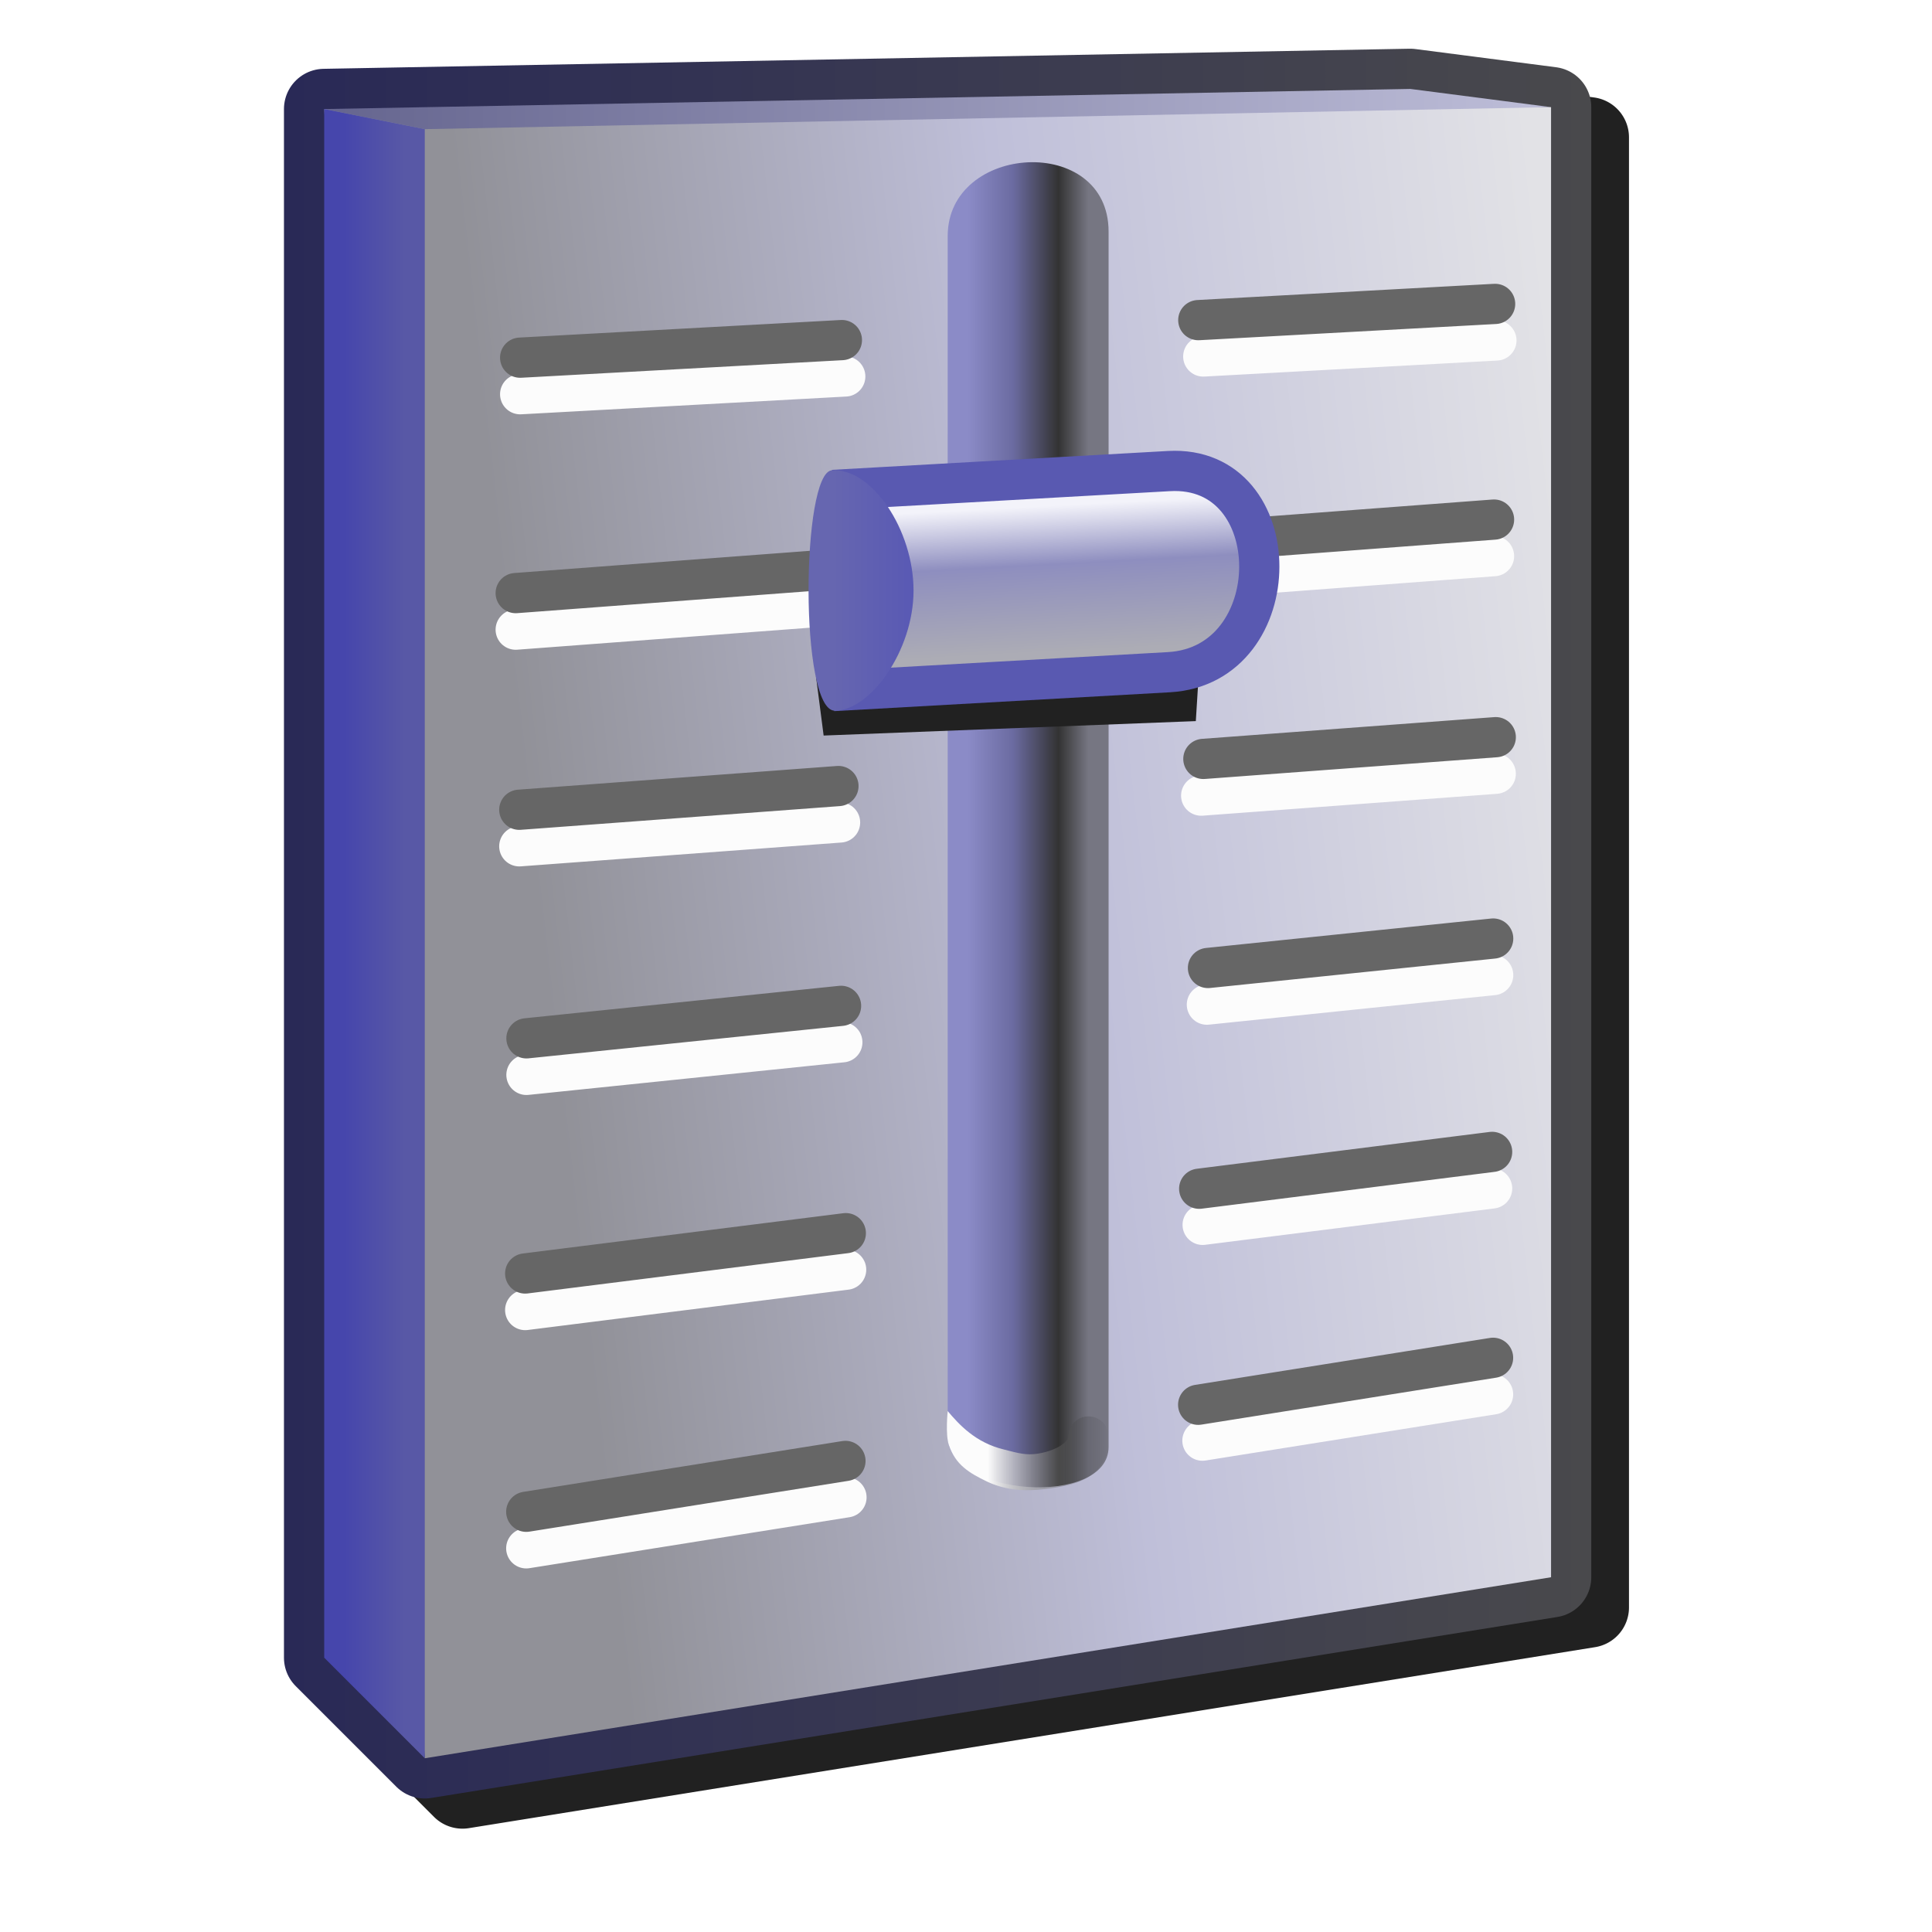 <?xml version="1.0" encoding="UTF-8" standalone="no"?>
<svg
   inkscape:export-ydpi="96"
   inkscape:export-xdpi="96"
   inkscape:export-filename="/media/klapeto/Αρχεία/WindowsXP Theme/Vectors/RASTER/sound-volume.png"
   sodipodi:docname="sound-preferences.svg"
   inkscape:version="1.1.1 (3bf5ae0d25, 2021-09-20)"
   id="svg8"
   version="1.1"
   viewBox="0 0 256 256"
   height="256"
   width="256"
   xmlns:inkscape="http://www.inkscape.org/namespaces/inkscape"
   xmlns:sodipodi="http://sodipodi.sourceforge.net/DTD/sodipodi-0.dtd"
   xmlns:xlink="http://www.w3.org/1999/xlink"
   xmlns="http://www.w3.org/2000/svg"
   xmlns:svg="http://www.w3.org/2000/svg"
   xmlns:rdf="http://www.w3.org/1999/02/22-rdf-syntax-ns#"
   xmlns:cc="http://creativecommons.org/ns#"
   xmlns:dc="http://purl.org/dc/elements/1.1/">
  <defs
     id="defs2">
    <linearGradient
       inkscape:collect="always"
       id="linearGradient136388">
      <stop
         style="stop-color:#292956;stop-opacity:1"
         offset="0"
         id="stop136384" />
      <stop
         style="stop-color:#49494c;stop-opacity:1"
         offset="1"
         id="stop136386" />
    </linearGradient>
    <linearGradient
       inkscape:collect="always"
       id="linearGradient90751">
      <stop
         style="stop-color:#6666b0;stop-opacity:1"
         offset="0"
         id="stop90747" />
      <stop
         style="stop-color:#5959b4;stop-opacity:1"
         offset="1"
         id="stop90749" />
    </linearGradient>
    <linearGradient
       inkscape:collect="always"
       id="linearGradient42591">
      <stop
         style="stop-color:#acacb5;stop-opacity:1"
         offset="0"
         id="stop42587" />
      <stop
         style="stop-color:#8e8ebf;stop-opacity:1"
         offset="0.6"
         id="stop77693" />
      <stop
         style="stop-color:#f3f3fa;stop-opacity:1"
         offset="1"
         id="stop42589" />
    </linearGradient>
    <linearGradient
       inkscape:collect="always"
       id="linearGradient23582">
      <stop
         style="stop-color:#65658f;stop-opacity:1"
         offset="0"
         id="stop23578" />
      <stop
         style="stop-color:#bcbcd7;stop-opacity:1"
         offset="1"
         id="stop23580" />
    </linearGradient>
    <linearGradient
       inkscape:collect="always"
       id="linearGradient14061">
      <stop
         style="stop-color:#4646ac;stop-opacity:1"
         offset="0"
         id="stop14057" />
      <stop
         style="stop-color:#5858a6;stop-opacity:1"
         offset="1"
         id="stop14059" />
    </linearGradient>
    <linearGradient
       inkscape:collect="always"
       id="linearGradient11795">
      <stop
         style="stop-color:#fcfcfc;stop-opacity:1"
         offset="0"
         id="stop11791" />
      <stop
         style="stop-color:#000000;stop-opacity:0;"
         offset="1"
         id="stop11793" />
    </linearGradient>
    <linearGradient
       inkscape:collect="always"
       id="linearGradient27020">
      <stop
         style="stop-color:#8b8bc7;stop-opacity:1"
         offset="0"
         id="stop27016" />
      <stop
         style="stop-color:#6b6ba1;stop-opacity:1"
         offset="0.375"
         id="stop32688" />
      <stop
         style="stop-color:#333333;stop-opacity:1"
         offset="0.75"
         id="stop7207" />
      <stop
         style="stop-color:#767682;stop-opacity:1"
         offset="1"
         id="stop27018" />
    </linearGradient>
    <linearGradient
       inkscape:collect="always"
       id="linearGradient1256">
      <stop
         style="stop-color:#919198;stop-opacity:1"
         offset="0"
         id="stop1252" />
      <stop
         style="stop-color:#bfbfd9;stop-opacity:1"
         offset="0.5"
         id="stop14920" />
      <stop
         style="stop-color:#e2e2e6;stop-opacity:1"
         offset="1"
         id="stop1254" />
    </linearGradient>
    <linearGradient
       inkscape:collect="always"
       xlink:href="#linearGradient1256"
       id="linearGradient1258"
       x1="-24.432"
       y1="6.5"
       x2="2.068"
       y2="3.5"
       gradientUnits="userSpaceOnUse"
       gradientTransform="matrix(5.33,0,0,5.33,204.407,1.124)" />
    <linearGradient
       inkscape:collect="always"
       xlink:href="#linearGradient27020"
       id="linearGradient27022"
       x1="6.568"
       y1="20"
       x2="9.568"
       y2="20"
       gradientUnits="userSpaceOnUse"
       gradientTransform="matrix(5.33,0,0,5.33,105.802,0.484)" />
    <linearGradient
       inkscape:collect="always"
       xlink:href="#linearGradient11795"
       id="linearGradient11797"
       x1="36.568"
       y1="35.599"
       x2="39.568"
       y2="35.599"
       gradientUnits="userSpaceOnUse"
       gradientTransform="matrix(5.33,0,0,5.33,-51.433,1.124)" />
    <linearGradient
       inkscape:collect="always"
       xlink:href="#linearGradient14061"
       id="linearGradient14063"
       x1="-17.462"
       y1="23"
       x2="-15.962"
       y2="23"
       gradientUnits="userSpaceOnUse"
       gradientTransform="matrix(5.33,0,0,5.33,151.263,1.124)" />
    <linearGradient
       inkscape:collect="always"
       xlink:href="#linearGradient23582"
       id="linearGradient23584"
       x1="-17.962"
       y1="2.5"
       x2="11.963"
       y2="2.519"
       gradientUnits="userSpaceOnUse"
       gradientTransform="matrix(5.33,0,0,5.33,151.263,1.124)" />
    <linearGradient
       inkscape:collect="always"
       xlink:href="#linearGradient42591"
       id="linearGradient42593"
       x1="-0.758"
       y1="16.052"
       x2="-0.952"
       y2="12.418"
       gradientUnits="userSpaceOnUse"
       gradientTransform="matrix(5.33,0,0,5.33,151.263,1.124)" />
    <linearGradient
       inkscape:collect="always"
       xlink:href="#linearGradient90751"
       id="linearGradient90753"
       x1="-5.311"
       y1="14.469"
       x2="-3.311"
       y2="14.469"
       gradientUnits="userSpaceOnUse"
       gradientTransform="matrix(5.33,0,0,5.33,151.263,1.124)" />
    <linearGradient
       inkscape:collect="always"
       xlink:href="#linearGradient1256"
       id="linearGradient136131"
       gradientUnits="userSpaceOnUse"
       gradientTransform="matrix(5.33,0,0,5.33,204.407,1.124)"
       x1="-24.432"
       y1="6.5"
       x2="2.068"
       y2="3.5" />
    <linearGradient
       inkscape:collect="always"
       xlink:href="#linearGradient136388"
       id="linearGradient136390"
       x1="-39.059"
       y1="22.784"
       x2="-6.559"
       y2="22.784"
       gradientUnits="userSpaceOnUse"
       gradientTransform="matrix(5.33,0,0,5.33,258.376,1.124)" />
    <filter
       inkscape:collect="always"
       style="color-interpolation-filters:sRGB"
       id="filter158814"
       x="-0.056"
       y="-0.042"
       width="1.112"
       height="1.084">
      <feGaussianBlur
         inkscape:collect="always"
         stdDeviation="4.051"
         id="feGaussianBlur158816" />
    </filter>
    <filter
       inkscape:collect="always"
       style="color-interpolation-filters:sRGB"
       id="filter159285"
       x="-0.115"
       y="-0.508"
       width="1.229"
       height="2.016">
      <feGaussianBlur
         inkscape:collect="always"
         stdDeviation="2.435"
         id="feGaussianBlur159287" />
    </filter>
  </defs>
  <sodipodi:namedview
     inkscape:snap-global="true"
     inkscape:bbox-paths="false"
     fit-margin-bottom="0"
     fit-margin-right="0"
     fit-margin-left="0"
     fit-margin-top="0"
     inkscape:bbox-nodes="true"
     inkscape:snap-bbox="true"
     inkscape:window-maximized="1"
     inkscape:window-y="0"
     inkscape:window-x="3840"
     inkscape:window-height="2045"
     inkscape:window-width="3840"
     units="px"
     showgrid="false"
     inkscape:document-rotation="0"
     inkscape:current-layer="layer1"
     inkscape:document-units="px"
     inkscape:cy="-588.31284"
     inkscape:cx="-1245.9221"
     inkscape:zoom="0.70710678"
     inkscape:pageshadow="2"
     inkscape:pageopacity="0.0"
     borderopacity="1.0"
     bordercolor="#666666"
     pagecolor="#ffffff"
     id="base"
     inkscape:pagecheckerboard="0"
     showguides="false"
     inkscape:snap-grids="true"
     inkscape:object-paths="true">
    <inkscape:grid
       originy="0"
       originx="0"
       id="grid1504"
       type="xygrid" />
    <inkscape:grid
       originy="0"
       originx="0"
       spacingy="0.5"
       spacingx="0.5"
       id="grid1507"
       type="xygrid" />
  </sodipodi:namedview>
  <g
     transform="translate(-12.568)"
     id="layer1"
     inkscape:groupmode="layer"
     inkscape:label="Layer 1">
    <path
       id="path158458"
       style="color:#000000;fill:#212121;stroke-width:10.66;stroke-linejoin:round;-inkscape-stroke:none;fill-opacity:1;filter:url(#filter158814)"
       d="M 204.335,10.455 60.425,13.119 a 5.331,5.331 0 0 0 -5.232,5.33 V 223.654 a 5.331,5.331 0 0 0 1.562,3.768 l 13.324,13.326 a 5.331,5.331 0 0 0 4.615,1.492 L 223.935,218.256 a 5.331,5.331 0 0 0 4.482,-5.262 V 18.199 a 5.331,5.331 0 0 0 -4.645,-5.287 l -18.656,-2.414 a 5.331,5.331 0 0 0 -0.781,-0.043 z" />
    <path
       id="path136091"
       style="fill:url(#linearGradient136131);fill-opacity:1;stroke:url(#linearGradient136390);stroke-width:10.66;stroke-linecap:butt;stroke-linejoin:round;stroke-miterlimit:4;stroke-dasharray:none;stroke-opacity:1"
       d="M 199.434,11.784 55.524,14.449 V 219.654 l 13.325,13.325 149.24,-23.985 V 14.199 Z" />
    <path
       style="fill:url(#linearGradient1258);fill-opacity:1;stroke:none;stroke-width:5.33px;stroke-linecap:butt;stroke-linejoin:miter;stroke-opacity:1"
       d="M 55.527,14.449 68.852,232.979 218.092,208.994 V 14.198 Z"
       id="path1104"
       sodipodi:nodetypes="ccccc" />
    <path
       style="fill:url(#linearGradient27022);fill-opacity:1;stroke:none;stroke-width:5.33px;stroke-linecap:butt;stroke-linejoin:miter;stroke-opacity:1"
       d="m 138.142,31.275 c 0,-12.29 21.32,-13.565 21.32,-0.582 V 191.733 c 0,7.995 -21.32,6.601 -21.32,-1.394 z"
       id="path26013"
       sodipodi:nodetypes="ccscc" />
    <path
       style="color:#000000;fill:url(#linearGradient11797);stroke-width:5.33;stroke-linecap:round;-inkscape-stroke:none"
       d="m 156.802,187.674 c -1.472,0 -2.665,1.193 -2.665,2.665 0,0.222 -0.137,0.61 -0.958,1.166 -0.821,0.556 -2.197,1.047 -3.623,1.176 -1.426,0.13 -2.787,-0.335 -3.956,-0.614 -3.801,-0.908 -5.965,-3.337 -7.458,-5.091 0,0 -0.319,3.091 0.148,4.488 0.891,2.673 2.801,3.749 4.968,4.805 2.167,1.056 4.549,1.338 6.787,1.135 2.238,-0.203 5.129,-0.592 6.89,-1.785 1.761,-1.193 2.531,-2.836 2.531,-5.279 0,-1.472 -1.193,-2.665 -2.665,-2.665 z"
       id="path11509"
       sodipodi:nodetypes="sssssccsssss" />
    <path
       style="fill:url(#linearGradient23584);fill-opacity:1;stroke:none;stroke-width:5.33px;stroke-linecap:butt;stroke-linejoin:miter;stroke-opacity:1"
       d="m 55.527,14.449 13.325,2.665 149.24,-2.916 -18.655,-2.414 z"
       id="path13307"
       sodipodi:nodetypes="ccccc" />
    <path
       style="fill:url(#linearGradient14063);fill-opacity:1;stroke:none;stroke-width:5.33px;stroke-linecap:butt;stroke-linejoin:miter;stroke-opacity:1"
       d="M 55.527,14.449 V 219.654 l 13.325,13.325 V 17.114 Z"
       id="path13708"
       sodipodi:nodetypes="ccccc" />
    <path
       style="fill:none;stroke:#fcfcfc;stroke-width:5.33px;stroke-linecap:round;stroke-linejoin:miter;stroke-opacity:1"
       d="m 80.901,83.432 42.913,-3.225 m 47.789,-3.591 38.933,-2.926"
       id="path102766"
       sodipodi:nodetypes="cccc" />
    <path
       style="fill:none;stroke:#666666;stroke-width:5.33px;stroke-linecap:round;stroke-linejoin:miter;stroke-opacity:1"
       d="m 80.901,78.588 42.839,-3.219 m 47.908,-3.6 38.888,-2.922"
       id="path101633-2"
       sodipodi:nodetypes="cccc" />
    <path
       style="mix-blend-mode:normal;fill:#212121;fill-opacity:1;stroke:none;stroke-width:1px;stroke-linecap:butt;stroke-linejoin:miter;stroke-opacity:1;filter:url(#filter159285)"
       d="m 120.69,89.625 1.014,7.839 49.316,-1.914 0.597,-9.586 z"
       id="path158986"
       sodipodi:nodetypes="ccccc" />
    <path
       style="fill:url(#linearGradient42593);fill-opacity:1;stroke:#5959b1;stroke-width:5.33px;stroke-linecap:butt;stroke-linejoin:miter;stroke-opacity:1"
       d="m 122.957,64.918 44.5,-2.499 c 15.965,-0.897 15.965,25.753 0,26.65 l -44.5,2.499"
       id="path870"
       sodipodi:nodetypes="cssc" />
    <path
       style="fill:url(#linearGradient90753);fill-opacity:1;stroke:none;stroke-width:5.33px;stroke-linecap:butt;stroke-linejoin:miter;stroke-opacity:1"
       d="m 122.807,62.314 c 5.321,-0.312 10.81,7.933 10.81,15.928 0,7.995 -5.752,15.936 -10.44,15.929 -4.688,-0.007 -4.444,-31.619 -0.37,-31.857 z"
       id="path2467"
       sodipodi:nodetypes="ssss" />
    <path
       style="fill:none;stroke:#fcfcfc;stroke-width:5.33px;stroke-linecap:round;stroke-linejoin:miter;stroke-opacity:1"
       d="m 81.491,52.237 43.078,-2.354 m 47.437,-2.647 38.843,-2.123"
       id="path102764"
       sodipodi:nodetypes="cccc" />
    <path
       style="fill:none;stroke:#666666;stroke-width:5.33px;stroke-linecap:round;stroke-linejoin:miter;stroke-opacity:1"
       d="m 81.491,47.393 42.632,-2.33 m 47.225,-2.645 39.331,-2.149"
       id="path101633"
       sodipodi:nodetypes="cccc" />
    <path
       style="fill:none;stroke:#fcfcfc;stroke-width:5.33px;stroke-linecap:round;stroke-linejoin:miter;stroke-opacity:1"
       d="m 82.325,142.427 41.858,-4.321 m 48.303,-4.986 37.935,-3.916"
       id="path102768"
       sodipodi:nodetypes="cccc" />
    <path
       style="fill:none;stroke:#666666;stroke-width:5.33px;stroke-linecap:round;stroke-linejoin:miter;stroke-opacity:1"
       d="m 82.325,137.584 41.687,-4.303 m 48.618,-5.018 37.792,-3.901"
       id="path101633-2-2"
       sodipodi:nodetypes="cccc" />
    <path
       style="fill:none;stroke:#fcfcfc;stroke-width:5.33px;stroke-linecap:round;stroke-linejoin:miter;stroke-opacity:1"
       d="m 82.158,173.587 42.528,-5.348 m 47.241,-5.94 38.355,-4.823"
       id="path102770"
       sodipodi:nodetypes="cccc" />
    <path
       style="fill:none;stroke:#666666;stroke-width:5.33px;stroke-linecap:round;stroke-linejoin:miter;stroke-opacity:1"
       d="m 82.158,168.743 42.485,-5.342 m 46.823,-5.888 38.816,-4.881"
       id="path101633-2-2-3"
       sodipodi:nodetypes="cccc" />
    <path
       style="fill:none;stroke:#fcfcfc;stroke-width:5.33px;stroke-linecap:round;stroke-linejoin:miter;stroke-opacity:1"
       d="m 82.299,205.161 42.432,-6.757 m 47.165,-7.511 38.511,-6.133"
       id="path102772"
       sodipodi:nodetypes="cccc" />
    <path
       style="fill:none;stroke:#666666;stroke-width:5.33px;stroke-linecap:round;stroke-linejoin:miter;stroke-opacity:1"
       d="m 82.299,200.317 42.295,-6.735 m 46.737,-7.443 39.075,-6.223"
       id="path101633-2-2-3-7"
       sodipodi:nodetypes="cccc" />
    <path
       style="fill:none;stroke:#fcfcfc;stroke-width:5.33px;stroke-linecap:round;stroke-linejoin:miter;stroke-opacity:1"
       d="m 81.377,112.14 42.504,-3.159 m 47.85,-3.557 39.033,-2.901"
       id="path102774"
       sodipodi:nodetypes="cccc" />
    <path
       style="fill:none;stroke:#666666;stroke-width:5.33px;stroke-linecap:round;stroke-linejoin:miter;stroke-opacity:1"
       d="m 81.377,107.297 42.289,-3.143 m 48.355,-3.594 38.744,-2.88"
       id="path101633-0"
       sodipodi:nodetypes="cccc" />
  </g>
</svg>
